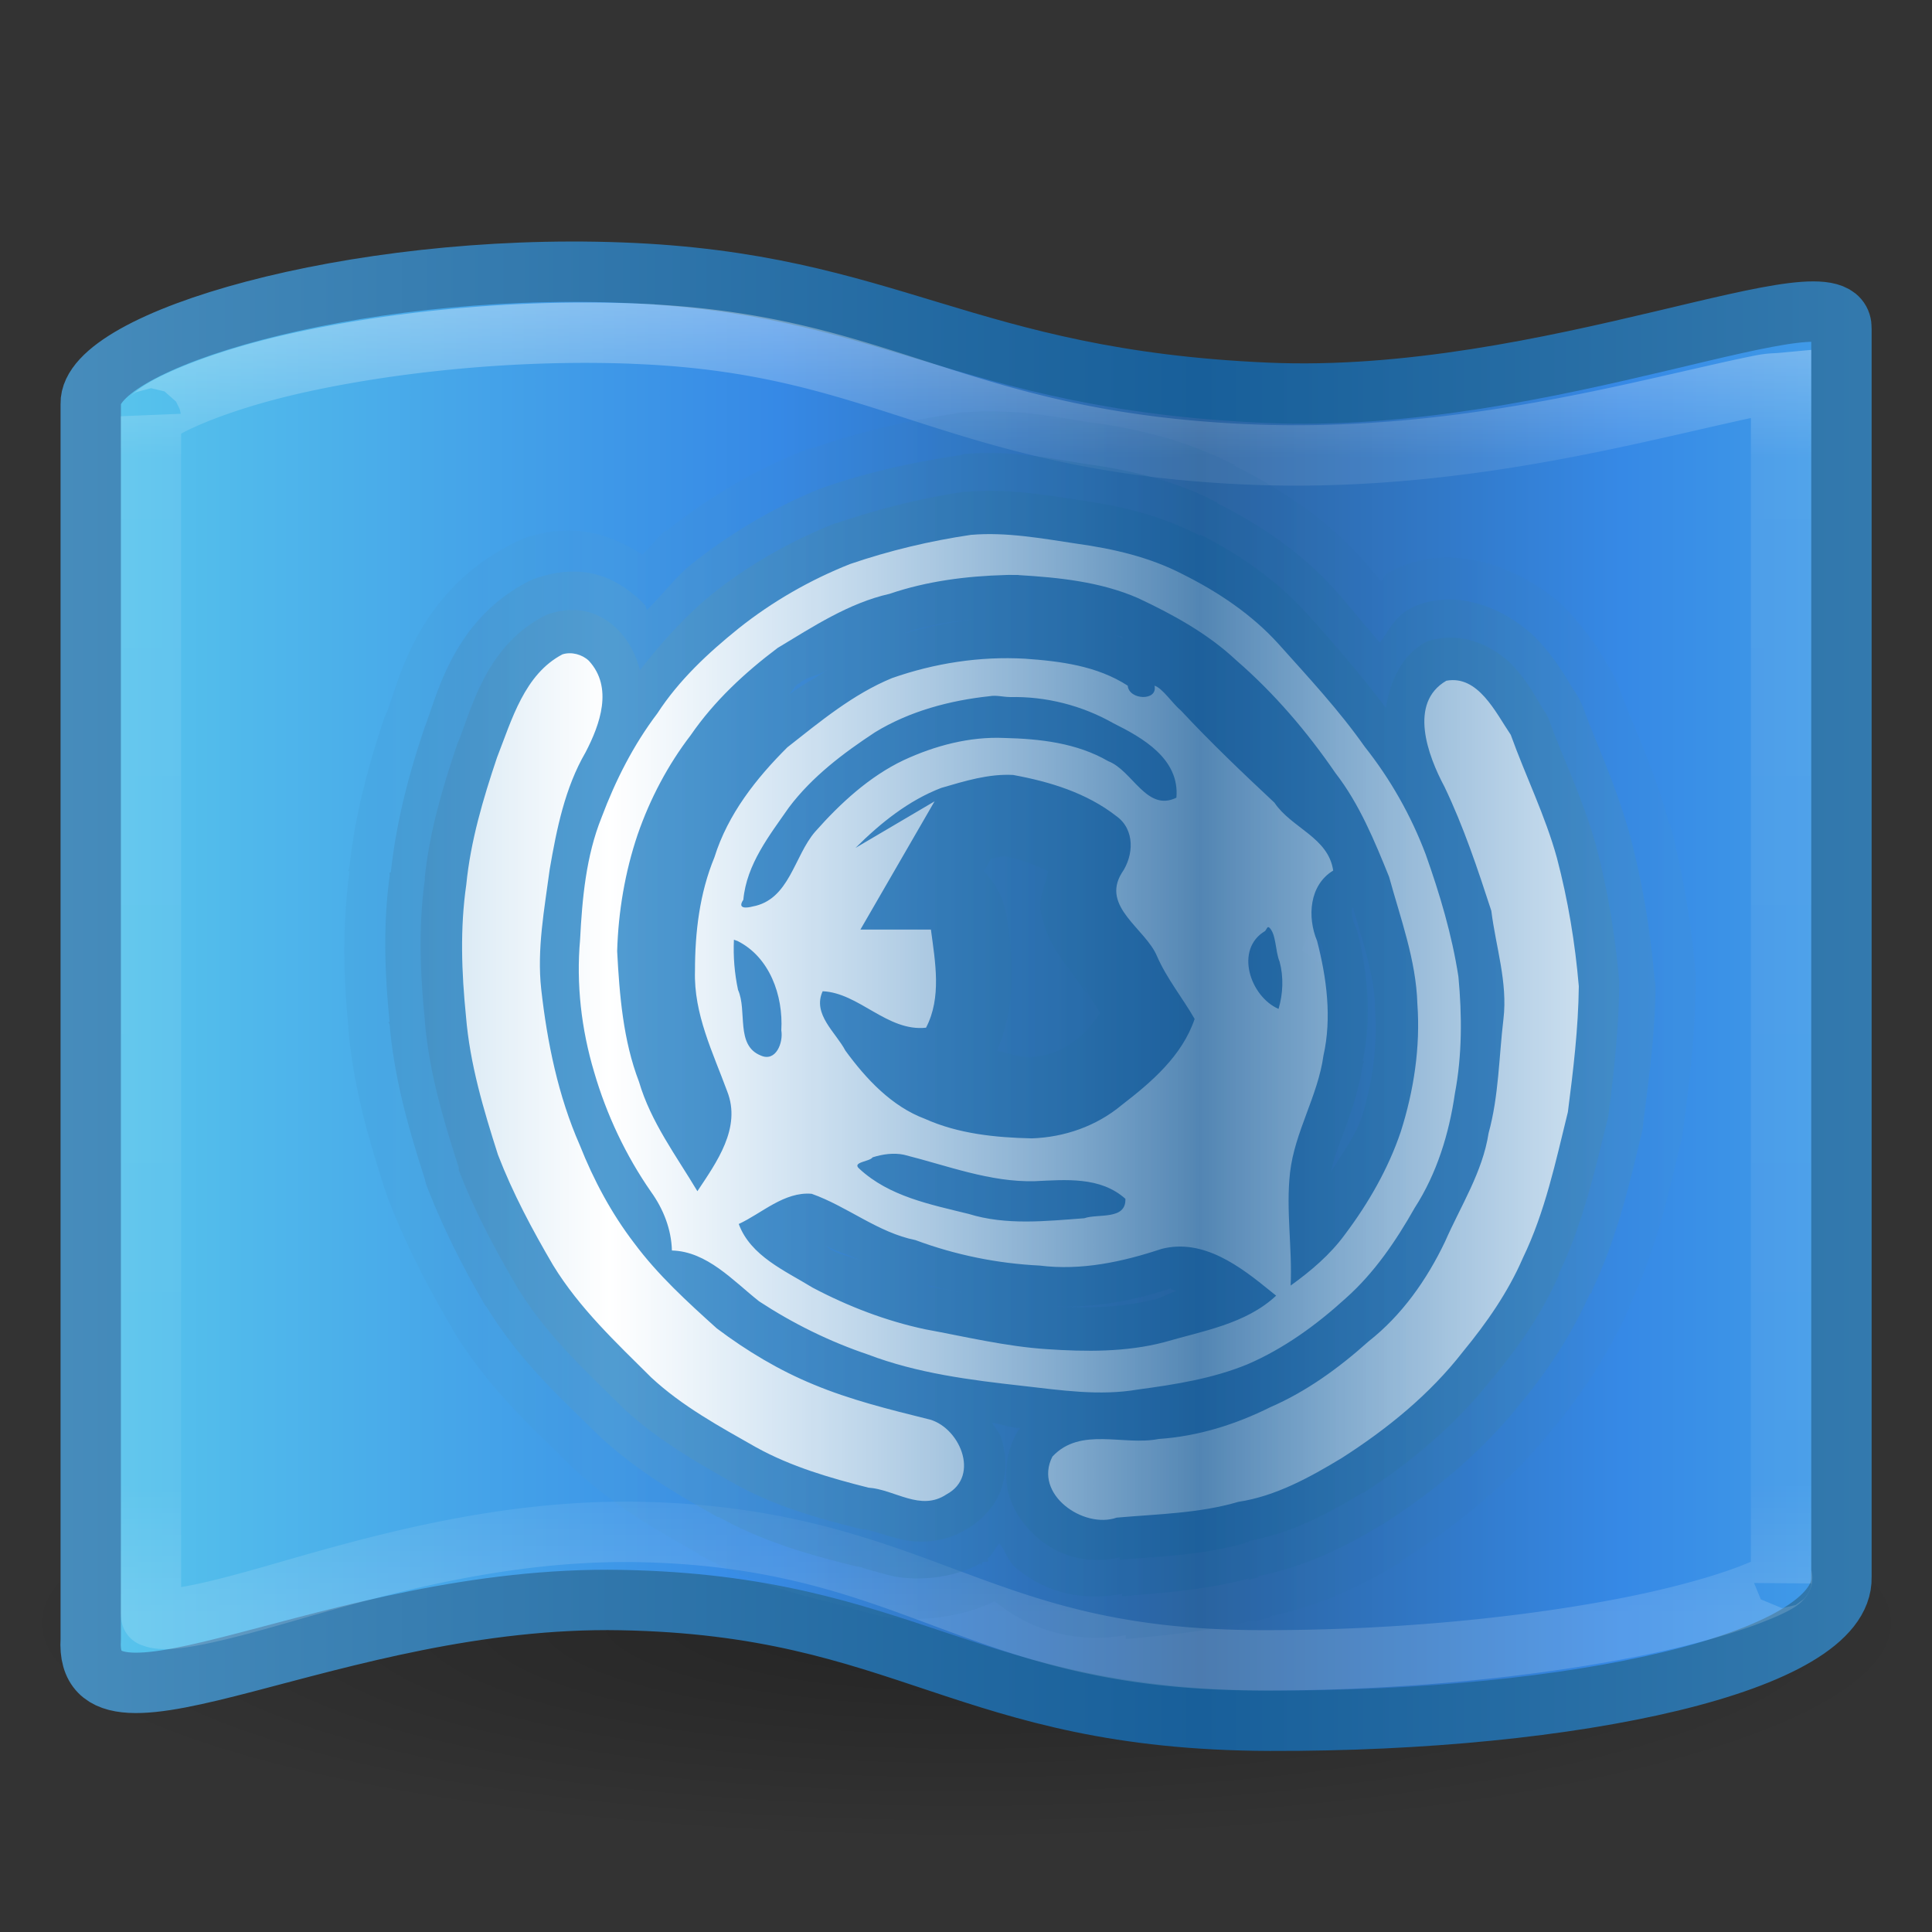 <?xml version="1.0" encoding="UTF-8" standalone="no"?>
<!-- Created with Inkscape (http://www.inkscape.org/) -->

<svg
   xmlns:dc="http://purl.org/dc/elements/1.1/"
   xmlns:cc="http://creativecommons.org/ns#"
   xmlns:rdf="http://www.w3.org/1999/02/22-rdf-syntax-ns#"
   xmlns:svg="http://www.w3.org/2000/svg"
   xmlns="http://www.w3.org/2000/svg"
   xmlns:xlink="http://www.w3.org/1999/xlink"
   xmlns:sodipodi="http://sodipodi.sourceforge.net/DTD/sodipodi-0.dtd"
   xmlns:inkscape="http://www.inkscape.org/namespaces/inkscape"
   width="32px"
   height="32px"
   id="svg3086"
   version="1.1"
   inkscape:version="0.48.3.1 r9886"
   sodipodi:docname="locale.svg">
  <rect width="100%" height="100%" fill="#333333" stroke="none"/>
  <defs
     id="defs3088">
    <linearGradient
       inkscape:collect="always"
       xlink:href="#linearGradient4120"
       id="linearGradient3862"
       gradientUnits="userSpaceOnUse"
       spreadMethod="reflect"
       x1="14.851"
       y1="25.002"
       x2="30.055"
       y2="25.002"
       gradientTransform="matrix(0.644,0,0,0.666,0.536,0.174)" />
    <linearGradient
       id="linearGradient4120">
      <stop
         id="stop4122"
         style="stop-color:#ffffff;stop-opacity:1"
         offset="0" />
      <stop
         id="stop4124"
         style="stop-color:#ffffff;stop-opacity:0.235"
         offset="1" />
    </linearGradient>
    <linearGradient
       inkscape:collect="always"
       xlink:href="#linearGradient3707-319-631-407-324-3-8"
       id="linearGradient3927"
       gradientUnits="userSpaceOnUse"
       gradientTransform="translate(0,-4.8555953e-4)"
       spreadMethod="reflect"
       x1="29.967"
       y1="21.024"
       x2="14.851"
       y2="21.024" />
    <linearGradient
       id="linearGradient3707-319-631-407-324-3-8">
      <stop
         offset="0"
         style="stop-color:#185f9a;stop-opacity:1;"
         id="stop3760-7-3" />
      <stop
         offset="1"
         style="stop-color:#599ec9;stop-opacity:1;"
         id="stop3762-8-4" />
    </linearGradient>
    <linearGradient
       y2="21.024"
       x2="14.851"
       y1="21.024"
       x1="29.967"
       spreadMethod="reflect"
       gradientTransform="translate(0,-4.8555953e-4)"
       gradientUnits="userSpaceOnUse"
       id="linearGradient3946"
       xlink:href="#linearGradient3707-319-631-407-324-3-8-3"
       inkscape:collect="always" />
    <linearGradient
       id="linearGradient3707-319-631-407-324-3-8-3">
      <stop
         offset="0"
         style="stop-color:#185f9a;stop-opacity:1;"
         id="stop3760-7-3-6" />
      <stop
         offset="1"
         style="stop-color:#599ec9;stop-opacity:1;"
         id="stop3762-8-4-4" />
    </linearGradient>
    <linearGradient
       y2="21.024"
       x2="14.851"
       y1="21.024"
       x1="29.967"
       spreadMethod="reflect"
       gradientTransform="translate(0,-4.8555953e-4)"
       gradientUnits="userSpaceOnUse"
       id="linearGradient3980"
       xlink:href="#linearGradient3707-319-631-407-324-3-8-3-8"
       inkscape:collect="always" />
    <linearGradient
       id="linearGradient3707-319-631-407-324-3-8-3-8">
      <stop
         offset="0"
         style="stop-color:#185f9a;stop-opacity:1;"
         id="stop3760-7-3-6-1" />
      <stop
         offset="1"
         style="stop-color:#599ec9;stop-opacity:1;"
         id="stop3762-8-4-4-0" />
    </linearGradient>
    <linearGradient
       inkscape:collect="always"
       xlink:href="#linearGradient3875"
       id="linearGradient3026"
       gradientUnits="userSpaceOnUse"
       gradientTransform="matrix(0.644,0,0,0.666,0.536,16.174)"
       x1="23.571"
       y1="6.791"
       x2="23.571"
       y2="39.87" />
    <linearGradient
       id="linearGradient3875">
      <stop
         offset="0"
         style="stop-color:#ffffff;stop-opacity:1;"
         id="stop3877" />
      <stop
         id="stop3879"
         style="stop-color:#ffffff;stop-opacity:0.235;"
         offset="0.131" />
      <stop
         offset="0.902"
         style="stop-color:#ffffff;stop-opacity:0.157;"
         id="stop3881" />
      <stop
         offset="1"
         style="stop-color:#ffffff;stop-opacity:0.392;"
         id="stop3883" />
    </linearGradient>
    <linearGradient
       inkscape:collect="always"
       xlink:href="#linearGradient2867-449-88-871-390-598-476-591-434-148-57-177-3-8"
       id="linearGradient3868"
       gradientUnits="userSpaceOnUse"
       gradientTransform="matrix(0.855,0,0,0.89,-4.114,-1.274)"
       spreadMethod="reflect"
       x1="0.365"
       y1="19.599"
       x2="28.06"
       y2="19.599" />
    <linearGradient
       id="linearGradient2867-449-88-871-390-598-476-591-434-148-57-177-3-8">
      <stop
         offset="0"
         style="stop-color:#90dbec;stop-opacity:1;"
         id="stop3750-8-9" />
      <stop
         offset="0.262"
         style="stop-color:#55c1ec;stop-opacity:1;"
         id="stop3752-3-2" />
      <stop
         offset="0.705"
         style="stop-color:#3689e6;stop-opacity:1;"
         id="stop3754-7-2" />
      <stop
         offset="1"
         style="stop-color:#2b63a0;stop-opacity:1;"
         id="stop3756-9-3" />
    </linearGradient>
    <linearGradient
       inkscape:collect="always"
       xlink:href="#linearGradient3707-319-631-407-324-3-8"
       id="linearGradient3870"
       gradientUnits="userSpaceOnUse"
       spreadMethod="reflect"
       x1="30"
       y1="30"
       x2="-11"
       y2="30"
       gradientTransform="matrix(0.644,0,0,0.666,0.536,0.174)" />
    <linearGradient
       id="linearGradient8838">
      <stop
         id="stop8840"
         style="stop-color:#000000;stop-opacity:1"
         offset="0" />
      <stop
         id="stop8842"
         style="stop-color:#000000;stop-opacity:0"
         offset="1" />
    </linearGradient>
    <radialGradient
       r="10.625"
       fy="4.625"
       fx="62.625"
       cy="4.625"
       cx="62.625"
       gradientTransform="matrix(1.49,0,0,0.341,-77.303,25.304)"
       gradientUnits="userSpaceOnUse"
       id="radialGradient3084"
       xlink:href="#linearGradient8838"
       inkscape:collect="always" />
  </defs>
  <sodipodi:namedview
     id="base"
     pagecolor="#ffffff"
     bordercolor="#666666"
     borderopacity="1.0"
     inkscape:pageopacity="0.0"
     inkscape:pageshadow="2"
     inkscape:zoom="11.197802"
     inkscape:cx="16"
     inkscape:cy="16"
     inkscape:current-layer="layer1"
     showgrid="true"
     inkscape:grid-bbox="true"
     inkscape:document-units="px"
     inkscape:window-width="447"
     inkscape:window-height="446"
     inkscape:window-x="415"
     inkscape:window-y="167"
     inkscape:window-maximized="0" />
  <g
     id="layer1"
     inkscape:label="Layer 1"
     inkscape:groupmode="layer">
    <path
       inkscape:connector-curvature="0"
       style="opacity:0.3;fill:url(#radialGradient3084);fill-opacity:1;fill-rule:evenodd;stroke:none;stroke-width:1;marker:none;visibility:visible;display:inline;overflow:visible"
       id="path8836"
       d="m 31.83,26.883 c 0,2.004 -7.087,3.628 -15.83,3.628 -8.743,0 -15.83,-1.624 -15.83,-3.628 0,-2.003 7.087,-3.628 15.83,-3.628 8.743,0 15.83,1.624 15.83,3.628 l 0,0 z" />
    <path
       inkscape:connector-curvature="0"
       style="fill:url(#linearGradient3868);fill-opacity:1;fill-rule:evenodd;stroke:url(#linearGradient3870);stroke-width:1;stroke-linecap:butt;stroke-linejoin:round;stroke-miterlimit:4;stroke-opacity:1;stroke-dasharray:none"
       id="path4319"
       d="M 1.503,6.688 C 1.474,5.639 5.826,4.348 10.285,4.515 c 4.459,0.166 5.649,1.771 10.702,1.991 4.68,0.204 9.541,-2.133 9.513,-1.064 l 0,20.68 c 0.04,1.412 -4.41,2.394 -9.463,2.379 -5.054,-0.015 -5.992,-1.91 -10.751,-1.999 -4.756,-0.09 -8.904,2.624 -8.783,0.651 l 0,-20.464 z" />
    <path
       transform="translate(0,-16)"
       sodipodi:type="inkscape:offset"
       inkscape:radius="-0.34222257"
       inkscape:original="M 10.625 21.1875 C 6.3648583 20.995231 2.121092 22.178005 2.15625 22.90625 L 2.15625 42.6875 C 2.15625 44.22158 6.0972209 41.61892 10.625 41.71875 C 15.155018 41.818624 16.033016 43.82565 20.84375 43.84375 C 25.658893 43.861867 29.83286 42.830453 29.84375 42.21875 L 29.84375 22.09375 C 29.864581 21.51986 25.676653 23.363526 20.8125 23.1875 C 16.001599 23.0134 14.868317 21.379009 10.625 21.1875 z "
       style="opacity:0.4;fill:none;stroke:url(#linearGradient3026);stroke-width:1px;stroke-linecap:butt;stroke-linejoin:miter;stroke-opacity:1"
       id="path3024"
       d="m 10.625,21.531 c -2.093,-0.094 -4.224,0.145 -5.781,0.5 C 4.065,22.209 3.425,22.43 3,22.625 c -0.213,0.097 -0.355,0.181 -0.438,0.25 -0.082,0.069 -0.059,0.077 -0.062,0 a 0.342,0.342 0 0 1 0,0.031 l 0,19.781 c 0,0.118 0.015,0.083 0.031,0.094 0.016,0.011 0.097,0.042 0.281,0.031 0.368,-0.022 1.007,-0.183 1.781,-0.406 1.549,-0.446 3.7,-1.083 6.031,-1.031 2.315,0.051 3.741,0.61 5.125,1.125 1.384,0.515 2.736,0.991 5.094,1 2.383,0.009 4.598,-0.236 6.219,-0.562 0.81,-0.163 1.5,-0.361 1.938,-0.531 0.219,-0.085 0.381,-0.158 0.469,-0.219 0.087,-0.061 0.033,-0.086 0.031,0.031 l 0,-19.875 c -0.086,0.008 -0.164,0.003 -0.312,0.031 -0.446,0.086 -1.137,0.253 -1.969,0.438 -1.663,0.37 -3.927,0.808 -6.406,0.719 -2.443,-0.088 -3.988,-0.545 -5.406,-1 -1.419,-0.455 -2.702,-0.906 -4.781,-1 z" />
    <path
       sodipodi:type="inkscape:offset"
       inkscape:radius="3.0319808"
       inkscape:original="M 24.125 13.03125 C 23.073015 13.180997 22.040556 13.417538 21.03125 13.75 C 20.006281 14.141726 19.024969 14.674128 18.15625 15.34375 C 17.372414 15.954698 16.620402 16.638877 16.0625 17.46875 C 15.452657 18.246517 14.982588 19.143219 14.625 20.0625 C 14.225631 21.020453 14.116769 22.066991 14.0625 23.09375 C 13.96066 24.195833 14.109619 25.318443 14.4375 26.375 C 14.757467 27.439355 15.257176 28.441237 15.90625 29.34375 C 16.218169 29.764308 16.424077 30.284983 16.4375 30.8125 C 17.339994 30.83616 18.014716 31.548 18.6875 32.0625 C 19.556669 32.612833 20.489056 33.08653 21.46875 33.40625 C 22.74365 33.875521 24.094763 34.04115 25.4375 34.1875 C 26.425343 34.295011 27.447184 34.448421 28.4375 34.28125 C 29.38658 34.158854 30.325593 34.009849 31.21875 33.65625 C 32.152447 33.266988 32.994233 32.666229 33.75 32 C 34.481881 31.371911 35.047895 30.57775 35.53125 29.75 C 36.098884 28.898141 36.412592 27.912684 36.5625 26.90625 C 36.749167 25.962384 36.749288 24.956956 36.65625 24 C 36.489441 22.958043 36.174896 21.957595 35.8125 20.96875 C 35.43429 19.999745 34.910261 19.084949 34.25 18.28125 C 33.587733 17.371243 32.793983 16.573954 32.03125 15.75 C 31.342976 15.011171 30.467398 14.436305 29.5625 14 C 28.71039 13.572024 27.782881 13.376804 26.84375 13.25 C 25.94613 13.119668 25.034014 12.956218 24.125 13.03125 z M 25 14.03125 C 25.11053 14.02595 25.233167 14.034059 25.34375 14.03125 C 26.38256 14.09064 27.438622 14.185815 28.40625 14.59375 C 29.30684 15.001579 30.200331 15.487338 30.9375 16.15625 C 31.908262 16.970451 32.766344 17.906438 33.5 18.9375 C 34.113334 19.700935 34.498195 20.634147 34.875 21.53125 C 35.167608 22.568082 35.558847 23.598679 35.59375 24.6875 C 35.6745 25.764722 35.525338 26.853207 35.1875 27.875 C 34.866624 28.794153 34.348144 29.637489 33.75 30.40625 C 33.367174 30.914491 32.862552 31.325545 32.34375 31.6875 C 32.38897 30.750999 32.204406 29.80827 32.3125 28.875 C 32.431366 27.861051 33.042598 26.980024 33.1875 25.96875 C 33.4054 25.035184 33.277312 24.04364 33.03125 23.125 C 32.774059 22.524163 32.822805 21.735501 33.4375 21.375 C 33.311243 20.547737 32.374675 20.319287 31.9375 19.6875 C 31.117929 18.946302 30.29861 18.201978 29.53125 17.40625 C 29.311547 17.231016 29.048864 16.839983 28.84375 16.78125 C 28.93693 17.171254 28.185554 17.141175 28.15625 16.78125 C 27.366905 16.285633 26.409287 16.186553 25.5 16.125 C 24.344115 16.062 23.188856 16.221616 22.09375 16.59375 C 21.092201 16.99224 20.253791 17.669611 19.40625 18.3125 C 18.60555 19.084171 17.877302 19.958562 17.53125 21.03125 C 17.149173 21.92571 17.031188 22.913555 17.03125 23.875 C 16.9969 24.944409 17.507309 25.906382 17.875 26.875 C 18.243675 27.782746 17.5842 28.629987 17.09375 29.34375 C 16.550976 28.465026 15.897108 27.625978 15.59375 26.625 C 15.184868 25.596677 15.092599 24.470062 15.03125 23.375 C 15.06121 22.392655 15.238094 21.397436 15.5625 20.46875 C 15.881064 19.579289 16.348882 18.740008 16.9375 18 C 17.542667 17.149114 18.315838 16.456068 19.15625 15.84375 C 20.069162 15.312439 20.985948 14.727254 22.03125 14.5 C 22.990665 14.183034 23.992977 14.05849 25 14.03125 z M 13.625 16 C 12.647263 16.497044 12.31874 17.618587 11.9375 18.5625 C 11.58127 19.588913 11.266592 20.633726 11.15625 21.71875 C 10.993969 22.80362 11.04331 23.912915 11.15625 25 C 11.25524 26.18254 11.597216 27.316626 11.96875 28.4375 C 12.350175 29.395699 12.841859 30.307537 13.375 31.1875 C 14.049352 32.254386 15.003045 33.10076 15.90625 33.96875 C 16.705915 34.687628 17.657362 35.204716 18.59375 35.71875 C 19.497421 36.202494 20.508708 36.47742 21.5 36.71875 C 22.188311 36.76665 22.828484 37.308227 23.5 36.875 C 24.389831 36.413397 23.817894 35.160585 23 35 C 22.016261 34.762708 21.03579 34.536122 20.09375 34.15625 C 19.206444 33.80407 18.364363 33.311473 17.59375 32.75 C 16.83605 32.092756 16.083132 31.423455 15.46875 30.625 C 14.885043 29.886704 14.418353 29.057743 14.0625 28.1875 C 13.506885 26.965991 13.247212 25.640111 13.09375 24.3125 C 12.980635 23.316701 13.176111 22.328276 13.3125 21.34375 C 13.490138 20.343826 13.689679 19.318445 14.21875 18.4375 C 14.59339 17.741318 14.942066 16.818367 14.3125 16.15625 C 14.139743 15.996425 13.855004 15.930116 13.625 16 z M 36.34375 16.65625 C 35.362774 17.207506 35.852835 18.50753 36.28125 19.28125 C 36.773642 20.27246 37.148002 21.328 37.5 22.375 C 37.614647 23.268823 37.924059 24.152769 37.8125 25.0625 C 37.694764 26.007852 37.700761 26.980089 37.4375 27.90625 C 37.282342 28.878226 36.713442 29.70992 36.3125 30.59375 C 35.841055 31.549564 35.198784 32.415515 34.34375 33.0625 C 33.584195 33.719892 32.742889 34.329655 31.8125 34.71875 C 30.911591 35.153591 29.938887 35.43593 28.9375 35.5 C 28.035478 35.675857 26.939408 35.187415 26.21875 35.9375 C 25.723432 36.87598 27.0258 37.754498 27.875 37.46875 C 28.922667 37.37826 29.981643 37.35176 31 37.0625 C 31.95616 36.922264 32.831555 36.453276 33.65625 35.96875 C 34.816746 35.250123 35.921974 34.381135 36.78125 33.3125 C 37.385286 32.60258 37.930415 31.854063 38.3125 31 C 38.883451 29.858839 39.154647 28.603321 39.46875 27.375 C 39.606138 26.337651 39.736975 25.297906 39.75 24.25 C 39.6547 23.171086 39.472431 22.107974 39.1875 21.0625 C 38.88617 20.006955 38.382538 19.026369 38 18 C 37.607945 17.438231 37.160648 16.509801 36.34375 16.65625 z M 24.59375 17.03125 C 24.765464 17.0012 24.95281 17.06118 25.125 17.0625 C 26.045417 17.03987 26.975679 17.275123 27.78125 17.71875 C 28.5272 18.077743 29.492487 18.594422 29.40625 19.5625 C 28.641448 19.927417 28.280177 18.887296 27.65625 18.65625 C 26.843176 18.199761 25.884983 18.114168 24.96875 18.09375 C 24.082047 18.05609 23.212585 18.261786 22.40625 18.625 C 21.529095 19.028071 20.772455 19.699639 20.125 20.40625 C 19.57654 21.014712 19.453619 22.112373 18.5 22.28125 C 18.378135 22.31287 18.110476 22.337802 18.28125 22.09375 C 18.36537 21.209434 18.938414 20.506442 19.4375 19.8125 C 20.033508 19.045417 20.843059 18.455381 21.65625 17.9375 C 22.544693 17.411569 23.572358 17.1358 24.59375 17.03125 z M 25.21875 19 C 26.155407 19.166455 27.107906 19.453101 27.875 20.03125 C 28.359535 20.366084 28.313491 21.00091 28 21.4375 C 27.464843 22.276513 28.614874 22.822995 28.90625 23.5 C 29.158103 24.058833 29.563087 24.535783 29.875 25.0625 C 29.550415 25.987358 28.760667 26.651408 28 27.21875 C 27.346995 27.745883 26.521536 28.003109 25.6875 28.03125 C 24.760629 28.01166 23.795413 27.902601 22.9375 27.53125 C 22.08598 27.223694 21.440182 26.551804 20.90625 25.84375 C 20.660394 25.392684 20.040961 24.94288 20.3125 24.375 C 21.247985 24.41541 21.975015 25.384391 22.96875 25.28125 C 23.373562 24.530623 23.204892 23.646684 23.09375 22.84375 L 21.28125 22.84375 L 23.1875 19.65625 L 21.15625 20.8125 C 21.797615 20.194388 22.534079 19.623088 23.375 19.3125 C 23.981644 19.141893 24.580755 18.965458 25.21875 19 z M 31.75 22.78125 L 31.78125 22.78125 C 31.974951 22.935968 31.948317 23.368437 32.0625 23.625 C 32.169323 24.008693 32.14565 24.432782 32.03125 24.8125 C 31.301226 24.505862 30.891388 23.330177 31.6875 22.875 L 31.75 22.78125 z M 18.03125 23.09375 L 18.125 23.125 C 18.946006 23.521344 19.303555 24.475605 19.25 25.34375 C 19.3038 25.650298 19.110998 26.142498 18.71875 25.96875 C 18.067492 25.714936 18.366915 24.866635 18.125 24.34375 C 18.03445 23.933845 18.011297 23.512834 18.03125 23.09375 z M 22.40625 28.4375 C 23.513487 28.703964 24.628886 29.122847 25.78125 29.09375 C 26.569211 29.05943 27.449656 28.973407 28.09375 29.53125 C 28.11642 30.06894 27.377238 29.880386 27.03125 30 C 26.04257 30.07071 25.028463 30.195428 24.0625 29.90625 C 23.084606 29.671979 22.021354 29.475847 21.25 28.78125 C 21.052323 28.614214 21.522924 28.610214 21.59375 28.5 C 21.857223 28.42003 22.134007 28.38167 22.40625 28.4375 z M 20.03125 29.40625 C 20.948951 29.719643 21.721828 30.375316 22.6875 30.5625 C 23.716485 30.93365 24.814173 31.134652 25.90625 31.1875 C 26.97049 31.317233 28.025911 31.103925 29.03125 30.78125 C 30.10402 30.514903 31.050457 31.215606 31.84375 31.84375 L 31.96875 31.9375 C 31.185003 32.645336 30.079808 32.813719 29.09375 33.09375 C 28.108638 33.342705 27.070474 33.346788 26.0625 33.28125 C 25.009714 33.21305 23.97398 32.965294 22.9375 32.78125 C 21.931864 32.573295 20.975908 32.216713 20.0625 31.75 C 19.366603 31.335408 18.461525 30.956825 18.15625 30.15625 C 18.739588 29.897778 19.326397 29.345821 20.03125 29.40625 z "
       style="font-size:medium;font-style:normal;font-variant:normal;font-weight:normal;font-stretch:normal;text-indent:0;text-align:start;text-decoration:none;line-height:normal;letter-spacing:normal;word-spacing:normal;text-transform:none;direction:ltr;block-progression:tb;writing-mode:lr-tb;text-anchor:start;opacity:0.1;color:#000000;fill:url(#linearGradient3980);fill-opacity:1;stroke:none;stroke-width:1;marker:none;visibility:visible;display:inline;overflow:visible;enable-background:accumulate;font-family:Andale Mono;-inkscape-font-specification:Andale Mono"
       id="path3925-3-9"
       d="m 23.875,10 a 3.032,3.032 0 0 0 -0.188,0.031 c -1.219,0.174 -2.407,0.453 -3.594,0.844 a 3.032,3.032 0 0 0 -0.156,0.031 c -1.278,0.488 -2.497,1.162 -3.625,2.031 a 3.032,3.032 0 0 0 -0.031,0 c -0.193,0.15 -0.395,0.426 -0.594,0.594 -0.886,-0.556 -1.82,-0.777 -2.938,-0.438 a 3.032,3.032 0 0 0 -0.5,0.219 c -2.376,1.208 -2.83,3.394 -3.125,4.125 a 3.032,3.032 0 0 0 -0.062,0.125 c -0.371,1.07 -0.746,2.312 -0.906,3.719 -0.005,0.047 -0.026,0.077 -0.031,0.125 l 0.031,0 C 7.964,22.804 8.007,24.094 8.125,25.25 c 0.002,0.023 -0.002,0.04 0,0.062 0.14,1.571 0.585,2.937 0.969,4.094 a 3.032,3.032 0 0 0 0.062,0.156 c 0.468,1.176 1.039,2.22 1.625,3.188 a 3.032,3.032 0 0 0 0.031,0.062 c 0.977,1.546 2.156,2.532 3,3.344 a 3.032,3.032 0 0 0 0.062,0.062 c 1.151,1.035 2.321,1.646 3.25,2.156 a 3.032,3.032 0 0 0 0.031,0.031 c 1.312,0.702 2.58,0.996 3.625,1.25 a 3.032,3.032 0 0 0 0.5,0.094 c -0.38,-0.026 -0.222,-0.018 0.438,0.156 0.59,0.156 1.911,0.183 3.031,-0.344 0.915,0.713 2.044,1.062 3.375,0.844 l 0,0.094 c 0.823,-0.071 2.021,-0.166 3.312,-0.469 l 0,0.031 c 0.095,-0.014 0.158,-0.046 0.25,-0.062 0.063,-0.017 0.093,-0.013 0.156,-0.031 l 0,-0.031 c 1.421,-0.294 2.533,-0.867 3.344,-1.344 a 3.032,3.032 0 0 0 0.062,-0.062 c 1.335,-0.827 2.704,-1.853 3.844,-3.25 0.017,-0.02 0.046,-0.043 0.062,-0.062 0.665,-0.787 1.343,-1.725 1.875,-2.875 0.017,-0.038 0.045,-0.056 0.062,-0.094 l -0.031,0 c 0.758,-1.553 1.055,-2.997 1.344,-4.125 a 3.032,3.032 0 0 0 0.062,-0.344 c 0.139,-1.05 0.297,-2.225 0.312,-3.5 a 3.032,3.032 0 0 0 0,-0.312 C 42.671,22.726 42.461,21.482 42.125,20.25 a 3.032,3.032 0 0 0 -0.031,-0.031 c -0.41,-1.436 -0.951,-2.479 -1.25,-3.281 A 3.032,3.032 0 0 0 40.5,16.25 c -0.057,-0.082 -0.323,-0.586 -0.938,-1.25 -0.615,-0.664 -2.152,-1.63 -3.75,-1.344 A 3.032,3.032 0 0 0 34.844,14 c -0.074,0.041 -0.087,0.141 -0.156,0.188 -0.137,-0.145 -0.31,-0.363 -0.438,-0.5 -1.017,-1.092 -2.201,-1.82 -3.344,-2.375 l 0.031,-0.031 c -0.021,-0.01 -0.042,0.01 -0.062,0 -1.278,-0.63 -2.531,-0.887 -3.594,-1.031 -0.008,-0.001 -0.024,0.001 -0.031,0 C 26.422,10.129 25.296,9.883 23.875,10 z m -2.812,13.25 a 3.032,3.032 0 0 0 0.031,0 c -0.007,0.018 -0.024,0.014 -0.031,0.031 a 3.032,3.032 0 0 0 0,-0.031 z m 7.906,0.5 c 9.55e-4,0.005 0.13,0.353 0.156,0.5 -0.139,-0.294 -0.157,-0.506 -0.156,-0.5 z m 0.156,0.188 0.875,0.25 -0.75,0.219 c -0.021,-0.035 -0.077,-0.092 -0.094,-0.125 -0.014,-0.132 -0.053,-0.27 -0.031,-0.344 z m 1.312,0.406 0.094,0 -0.656,0.812 c -0.035,-0.028 -0.03,-0.035 -0.062,-0.062 L 29.875,25.062 29.75,25.031 C 29.63,24.924 29.615,24.847 29.531,24.75 L 30.438,24.344 z M 26.156,24.75 c 0.01,0.021 0.022,0.01 0.031,0.031 a 3.032,3.032 0 0 0 -0.031,0.031 c -0.012,-0.029 0.017,-0.024 0,-0.062 z"
       transform="matrix(0.644,0,0,0.666,0.536,0.174)" />
    <path
       sodipodi:type="inkscape:offset"
       inkscape:radius="1.99158"
       inkscape:original="M 24.125 13.03125 C 23.073015 13.180997 22.040556 13.417538 21.03125 13.75 C 20.006281 14.141726 19.024969 14.674128 18.15625 15.34375 C 17.372414 15.954698 16.620402 16.638877 16.0625 17.46875 C 15.452657 18.246517 14.982588 19.143219 14.625 20.0625 C 14.225631 21.020453 14.116769 22.066991 14.0625 23.09375 C 13.96066 24.195833 14.109619 25.318443 14.4375 26.375 C 14.757467 27.439355 15.257176 28.441237 15.90625 29.34375 C 16.218169 29.764308 16.424077 30.284983 16.4375 30.8125 C 17.339994 30.83616 18.014716 31.548 18.6875 32.0625 C 19.556669 32.612833 20.489056 33.08653 21.46875 33.40625 C 22.74365 33.875521 24.094763 34.04115 25.4375 34.1875 C 26.425343 34.295011 27.447184 34.448421 28.4375 34.28125 C 29.38658 34.158854 30.325593 34.009849 31.21875 33.65625 C 32.152447 33.266988 32.994233 32.666229 33.75 32 C 34.481881 31.371911 35.047895 30.57775 35.53125 29.75 C 36.098884 28.898141 36.412592 27.912684 36.5625 26.90625 C 36.749167 25.962384 36.749288 24.956956 36.65625 24 C 36.489441 22.958043 36.174896 21.957595 35.8125 20.96875 C 35.43429 19.999745 34.910261 19.084949 34.25 18.28125 C 33.587733 17.371243 32.793983 16.573954 32.03125 15.75 C 31.342976 15.011171 30.467398 14.436305 29.5625 14 C 28.71039 13.572024 27.782881 13.376804 26.84375 13.25 C 25.94613 13.119668 25.034014 12.956218 24.125 13.03125 z M 25 14.03125 C 25.11053 14.02595 25.233167 14.034059 25.34375 14.03125 C 26.38256 14.09064 27.438622 14.185815 28.40625 14.59375 C 29.30684 15.001579 30.200331 15.487338 30.9375 16.15625 C 31.908262 16.970451 32.766344 17.906438 33.5 18.9375 C 34.113334 19.700935 34.498195 20.634147 34.875 21.53125 C 35.167608 22.568082 35.558847 23.598679 35.59375 24.6875 C 35.6745 25.764722 35.525338 26.853207 35.1875 27.875 C 34.866624 28.794153 34.348144 29.637489 33.75 30.40625 C 33.367174 30.914491 32.862552 31.325545 32.34375 31.6875 C 32.38897 30.750999 32.204406 29.80827 32.3125 28.875 C 32.431366 27.861051 33.042598 26.980024 33.1875 25.96875 C 33.4054 25.035184 33.277312 24.04364 33.03125 23.125 C 32.774059 22.524163 32.822805 21.735501 33.4375 21.375 C 33.311243 20.547737 32.374675 20.319287 31.9375 19.6875 C 31.117929 18.946302 30.29861 18.201978 29.53125 17.40625 C 29.311547 17.231016 29.048864 16.839983 28.84375 16.78125 C 28.93693 17.171254 28.185554 17.141175 28.15625 16.78125 C 27.366905 16.285633 26.409287 16.186553 25.5 16.125 C 24.344115 16.062 23.188856 16.221616 22.09375 16.59375 C 21.092201 16.99224 20.253791 17.669611 19.40625 18.3125 C 18.60555 19.084171 17.877302 19.958562 17.53125 21.03125 C 17.149173 21.92571 17.031188 22.913555 17.03125 23.875 C 16.9969 24.944409 17.507309 25.906382 17.875 26.875 C 18.243675 27.782746 17.5842 28.629987 17.09375 29.34375 C 16.550976 28.465026 15.897108 27.625978 15.59375 26.625 C 15.184868 25.596677 15.092599 24.470062 15.03125 23.375 C 15.06121 22.392655 15.238094 21.397436 15.5625 20.46875 C 15.881064 19.579289 16.348882 18.740008 16.9375 18 C 17.542667 17.149114 18.315838 16.456068 19.15625 15.84375 C 20.069162 15.312439 20.985948 14.727254 22.03125 14.5 C 22.990665 14.183034 23.992977 14.05849 25 14.03125 z M 13.625 16 C 12.647263 16.497044 12.31874 17.618587 11.9375 18.5625 C 11.58127 19.588913 11.266592 20.633726 11.15625 21.71875 C 10.993969 22.80362 11.04331 23.912915 11.15625 25 C 11.25524 26.18254 11.597216 27.316626 11.96875 28.4375 C 12.350175 29.395699 12.841859 30.307537 13.375 31.1875 C 14.049352 32.254386 15.003045 33.10076 15.90625 33.96875 C 16.705915 34.687628 17.657362 35.204716 18.59375 35.71875 C 19.497421 36.202494 20.508708 36.47742 21.5 36.71875 C 22.188311 36.76665 22.828484 37.308227 23.5 36.875 C 24.389831 36.413397 23.817894 35.160585 23 35 C 22.016261 34.762708 21.03579 34.536122 20.09375 34.15625 C 19.206444 33.80407 18.364363 33.311473 17.59375 32.75 C 16.83605 32.092756 16.083132 31.423455 15.46875 30.625 C 14.885043 29.886704 14.418353 29.057743 14.0625 28.1875 C 13.506885 26.965991 13.247212 25.640111 13.09375 24.3125 C 12.980635 23.316701 13.176111 22.328276 13.3125 21.34375 C 13.490138 20.343826 13.689679 19.318445 14.21875 18.4375 C 14.59339 17.741318 14.942066 16.818367 14.3125 16.15625 C 14.139743 15.996425 13.855004 15.930116 13.625 16 z M 36.34375 16.65625 C 35.362774 17.207506 35.852835 18.50753 36.28125 19.28125 C 36.773642 20.27246 37.148002 21.328 37.5 22.375 C 37.614647 23.268823 37.924059 24.152769 37.8125 25.0625 C 37.694764 26.007852 37.700761 26.980089 37.4375 27.90625 C 37.282342 28.878226 36.713442 29.70992 36.3125 30.59375 C 35.841055 31.549564 35.198784 32.415515 34.34375 33.0625 C 33.584195 33.719892 32.742889 34.329655 31.8125 34.71875 C 30.911591 35.153591 29.938887 35.43593 28.9375 35.5 C 28.035478 35.675857 26.939408 35.187415 26.21875 35.9375 C 25.723432 36.87598 27.0258 37.754498 27.875 37.46875 C 28.922667 37.37826 29.981643 37.35176 31 37.0625 C 31.95616 36.922264 32.831555 36.453276 33.65625 35.96875 C 34.816746 35.250123 35.921974 34.381135 36.78125 33.3125 C 37.385286 32.60258 37.930415 31.854063 38.3125 31 C 38.883451 29.858839 39.154647 28.603321 39.46875 27.375 C 39.606138 26.337651 39.736975 25.297906 39.75 24.25 C 39.6547 23.171086 39.472431 22.107974 39.1875 21.0625 C 38.88617 20.006955 38.382538 19.026369 38 18 C 37.607945 17.438231 37.160648 16.509801 36.34375 16.65625 z M 24.59375 17.03125 C 24.765464 17.0012 24.95281 17.06118 25.125 17.0625 C 26.045417 17.03987 26.975679 17.275123 27.78125 17.71875 C 28.5272 18.077743 29.492487 18.594422 29.40625 19.5625 C 28.641448 19.927417 28.280177 18.887296 27.65625 18.65625 C 26.843176 18.199761 25.884983 18.114168 24.96875 18.09375 C 24.082047 18.05609 23.212585 18.261786 22.40625 18.625 C 21.529095 19.028071 20.772455 19.699639 20.125 20.40625 C 19.57654 21.014712 19.453619 22.112373 18.5 22.28125 C 18.378135 22.31287 18.110476 22.337802 18.28125 22.09375 C 18.36537 21.209434 18.938414 20.506442 19.4375 19.8125 C 20.033508 19.045417 20.843059 18.455381 21.65625 17.9375 C 22.544693 17.411569 23.572358 17.1358 24.59375 17.03125 z M 25.21875 19 C 26.155407 19.166455 27.107906 19.453101 27.875 20.03125 C 28.359535 20.366084 28.313491 21.00091 28 21.4375 C 27.464843 22.276513 28.614874 22.822995 28.90625 23.5 C 29.158103 24.058833 29.563087 24.535783 29.875 25.0625 C 29.550415 25.987358 28.760667 26.651408 28 27.21875 C 27.346995 27.745883 26.521536 28.003109 25.6875 28.03125 C 24.760629 28.01166 23.795413 27.902601 22.9375 27.53125 C 22.08598 27.223694 21.440182 26.551804 20.90625 25.84375 C 20.660394 25.392684 20.040961 24.94288 20.3125 24.375 C 21.247985 24.41541 21.975015 25.384391 22.96875 25.28125 C 23.373562 24.530623 23.204892 23.646684 23.09375 22.84375 L 21.28125 22.84375 L 23.1875 19.65625 L 21.15625 20.8125 C 21.797615 20.194388 22.534079 19.623088 23.375 19.3125 C 23.981644 19.141893 24.580755 18.965458 25.21875 19 z M 31.75 22.78125 L 31.78125 22.78125 C 31.974951 22.935968 31.948317 23.368437 32.0625 23.625 C 32.169323 24.008693 32.14565 24.432782 32.03125 24.8125 C 31.301226 24.505862 30.891388 23.330177 31.6875 22.875 L 31.75 22.78125 z M 18.03125 23.09375 L 18.125 23.125 C 18.946006 23.521344 19.303555 24.475605 19.25 25.34375 C 19.3038 25.650298 19.110998 26.142498 18.71875 25.96875 C 18.067492 25.714936 18.366915 24.866635 18.125 24.34375 C 18.03445 23.933845 18.011297 23.512834 18.03125 23.09375 z M 22.40625 28.4375 C 23.513487 28.703964 24.628886 29.122847 25.78125 29.09375 C 26.569211 29.05943 27.449656 28.973407 28.09375 29.53125 C 28.11642 30.06894 27.377238 29.880386 27.03125 30 C 26.04257 30.07071 25.028463 30.195428 24.0625 29.90625 C 23.084606 29.671979 22.021354 29.475847 21.25 28.78125 C 21.052323 28.614214 21.522924 28.610214 21.59375 28.5 C 21.857223 28.42003 22.134007 28.38167 22.40625 28.4375 z M 20.03125 29.40625 C 20.948951 29.719643 21.721828 30.375316 22.6875 30.5625 C 23.716485 30.93365 24.814173 31.134652 25.90625 31.1875 C 26.97049 31.317233 28.025911 31.103925 29.03125 30.78125 C 30.10402 30.514903 31.050457 31.215606 31.84375 31.84375 L 31.96875 31.9375 C 31.185003 32.645336 30.079808 32.813719 29.09375 33.09375 C 28.108638 33.342705 27.070474 33.346788 26.0625 33.28125 C 25.009714 33.21305 23.97398 32.965294 22.9375 32.78125 C 21.931864 32.573295 20.975908 32.216713 20.0625 31.75 C 19.366603 31.335408 18.461525 30.956825 18.15625 30.15625 C 18.739588 29.897778 19.326397 29.345821 20.03125 29.40625 z "
       style="font-size:medium;font-style:normal;font-variant:normal;font-weight:normal;font-stretch:normal;text-indent:0;text-align:start;text-decoration:none;line-height:normal;letter-spacing:normal;word-spacing:normal;text-transform:none;direction:ltr;block-progression:tb;writing-mode:lr-tb;text-anchor:start;opacity:0.35;color:#000000;fill:url(#linearGradient3946);fill-opacity:1;stroke:none;stroke-width:1;marker:none;visibility:visible;display:inline;overflow:visible;enable-background:accumulate;font-family:Andale Mono;-inkscape-font-specification:Andale Mono"
       id="path3925-3"
       d="m 23.969,11.031 a 1.992,1.992 0 0 0 -0.125,0.031 c -1.162,0.165 -2.311,0.41 -3.438,0.781 A 1.992,1.992 0 0 0 20.312,11.875 c -1.191,0.455 -2.336,1.106 -3.375,1.906 -0.382,0.298 -0.742,0.76 -1.125,1.125 -0.032,-0.037 -0.029,-0.089 -0.062,-0.125 A 1.992,1.992 0 0 0 15.656,14.688 c -0.772,-0.714 -1.622,-0.898 -2.625,-0.594 a 1.992,1.992 0 0 0 -0.312,0.125 c -1.896,0.964 -2.3,2.789 -2.625,3.594 A 1.992,1.992 0 0 0 10.062,17.906 C 9.698,18.956 9.363,20.144 9.219,21.438 l -0.031,0 c -0.005,0.033 0.005,0.061 0,0.094 -0.179,1.281 -0.114,2.503 0,3.625 l -0.031,0 c 0.002,0.025 0.029,0.038 0.031,0.062 0.129,1.427 0.53,2.708 0.906,3.844 a 1.992,1.992 0 0 0 0.031,0.125 c 0.438,1.101 0.963,2.094 1.531,3.031 A 1.992,1.992 0 0 0 11.688,32.25 c 0.873,1.382 1.979,2.325 2.844,3.156 a 1.992,1.992 0 0 0 0.031,0.031 c 1.031,0.927 2.131,1.52 3.062,2.031 a 1.992,1.992 0 0 0 0.031,0 c 1.172,0.627 2.348,0.938 3.375,1.188 a 1.992,1.992 0 0 0 0.344,0.062 c -0.132,-0.009 0.078,0.043 0.625,0.188 0.505,0.134 1.517,0.164 2.375,-0.281 l 0.031,0.031 c 0.02,-0.01 0.012,-0.052 0.031,-0.062 0.049,-0.027 0.109,-7.58e-4 0.156,-0.031 L 24.562,38.5 c 0.137,-0.086 0.189,-0.263 0.312,-0.375 0.15,0.182 0.237,0.456 0.406,0.594 0.743,0.605 1.673,0.855 2.75,0.656 l 0,0.062 c 0.897,-0.077 2.028,-0.132 3.25,-0.438 l 0,0.031 c 0.05,-0.007 0.076,-0.023 0.125,-0.031 0.048,-0.013 0.077,-0.017 0.125,-0.031 l 0,-0.031 c 1.267,-0.247 2.318,-0.776 3.125,-1.25 a 1.992,1.992 0 0 0 0.062,-0.031 c 1.278,-0.792 2.548,-1.773 3.594,-3.062 0.009,-0.01 0.023,-0.021 0.031,-0.031 0.637,-0.752 1.237,-1.618 1.719,-2.656 l 0.031,0 c 0.017,-0.034 0.015,-0.06 0.031,-0.094 0.683,-1.403 0.987,-2.786 1.281,-3.938 a 1.992,1.992 0 0 0 0.031,-0.25 c 0.139,-1.046 0.298,-2.146 0.312,-3.344 A 1.992,1.992 0 0 0 41.719,24.062 C 41.614,22.876 41.412,21.699 41.094,20.531 40.721,19.226 40.203,18.192 39.875,17.312 A 1.992,1.992 0 0 0 39.625,16.875 C 39.52,16.725 39.275,16.252 38.781,15.719 38.287,15.185 37.19,14.474 36,14.688 a 1.992,1.992 0 0 0 -0.625,0.219 c -0.329,0.185 -0.496,0.525 -0.719,0.812 C 34.264,15.286 33.856,14.791 33.5,14.406 32.599,13.439 31.525,12.763 30.469,12.25 c -0.005,-0.003 0.005,-0.029 0,-0.031 -0.01,-0.005 -0.021,0.005 -0.031,0 -1.143,-0.568 -2.286,-0.799 -3.312,-0.938 -0.853,-0.124 -1.902,-0.354 -3.156,-0.25 z m 1.031,10 c 0.466,0.093 0.796,0.221 1.125,0.375 -0.068,0.357 -0.254,0.679 -0.188,1 0.134,0.651 0.435,1.063 0.656,1.344 0.442,0.561 0.622,0.888 0.469,0.531 a 1.992,1.992 0 0 0 0.031,0.031 c 0.145,0.321 0.23,0.391 0.375,0.625 -0.202,0.224 -0.269,0.399 -0.656,0.688 A 1.992,1.992 0 0 0 26.75,25.656 c -0.255,0.206 -0.639,0.353 -1.094,0.375 -0.012,-3.43e-4 -0.019,3.86e-4 -0.031,0 -0.323,-0.01 -0.53,-0.114 -0.812,-0.156 0.587,-1.382 0.343,-2.643 0.25,-3.312 a 1.992,1.992 0 0 0 -0.594,-1.156 l 0.188,-0.312 c 0.097,-0.017 0.276,-0.06 0.344,-0.062 z m 7.812,1.938 c 0.35,0.147 0.352,0.246 0.406,0.469 0.012,0.049 -0.111,0.162 -0.125,0.25 l -0.438,-0.312 0.156,-0.406 z"
       transform="matrix(0.644,0,0,0.666,0.536,0.174)" />
    <path
       sodipodi:type="inkscape:offset"
       inkscape:radius="1.0607735"
       inkscape:original="M 24.125 13.03125 C 23.073015 13.180997 22.040556 13.417538 21.03125 13.75 C 20.006281 14.141726 19.024969 14.674128 18.15625 15.34375 C 17.372414 15.954698 16.620402 16.638877 16.0625 17.46875 C 15.452657 18.246517 14.982588 19.143219 14.625 20.0625 C 14.225631 21.020453 14.116769 22.066991 14.0625 23.09375 C 13.96066 24.195833 14.109619 25.318443 14.4375 26.375 C 14.757467 27.439355 15.257176 28.441237 15.90625 29.34375 C 16.218169 29.764308 16.424077 30.284983 16.4375 30.8125 C 17.339994 30.83616 18.014716 31.548 18.6875 32.0625 C 19.556669 32.612833 20.489056 33.08653 21.46875 33.40625 C 22.74365 33.875521 24.094763 34.04115 25.4375 34.1875 C 26.425343 34.295011 27.447184 34.448421 28.4375 34.28125 C 29.38658 34.158854 30.325593 34.009849 31.21875 33.65625 C 32.152447 33.266988 32.994233 32.666229 33.75 32 C 34.481881 31.371911 35.047895 30.57775 35.53125 29.75 C 36.098884 28.898141 36.412592 27.912684 36.5625 26.90625 C 36.749167 25.962384 36.749288 24.956956 36.65625 24 C 36.489441 22.958043 36.174896 21.957595 35.8125 20.96875 C 35.43429 19.999745 34.910261 19.084949 34.25 18.28125 C 33.587733 17.371243 32.793983 16.573954 32.03125 15.75 C 31.342976 15.011171 30.467398 14.436305 29.5625 14 C 28.71039 13.572024 27.782881 13.376804 26.84375 13.25 C 25.94613 13.119668 25.034014 12.956218 24.125 13.03125 z M 25 14.03125 C 25.11053 14.02595 25.233167 14.034059 25.34375 14.03125 C 26.38256 14.09064 27.438622 14.185815 28.40625 14.59375 C 29.30684 15.001579 30.200331 15.487338 30.9375 16.15625 C 31.908262 16.970451 32.766344 17.906438 33.5 18.9375 C 34.113334 19.700935 34.498195 20.634147 34.875 21.53125 C 35.167608 22.568082 35.558847 23.598679 35.59375 24.6875 C 35.6745 25.764722 35.525338 26.853207 35.1875 27.875 C 34.866624 28.794153 34.348144 29.637489 33.75 30.40625 C 33.367174 30.914491 32.862552 31.325545 32.34375 31.6875 C 32.38897 30.750999 32.204406 29.80827 32.3125 28.875 C 32.431366 27.861051 33.042598 26.980024 33.1875 25.96875 C 33.4054 25.035184 33.277312 24.04364 33.03125 23.125 C 32.774059 22.524163 32.822805 21.735501 33.4375 21.375 C 33.311243 20.547737 32.374675 20.319287 31.9375 19.6875 C 31.117929 18.946302 30.29861 18.201978 29.53125 17.40625 C 29.311547 17.231016 29.048864 16.839983 28.84375 16.78125 C 28.93693 17.171254 28.185554 17.141175 28.15625 16.78125 C 27.366905 16.285633 26.409287 16.186553 25.5 16.125 C 24.344115 16.062 23.188856 16.221616 22.09375 16.59375 C 21.092201 16.99224 20.253791 17.669611 19.40625 18.3125 C 18.60555 19.084171 17.877302 19.958562 17.53125 21.03125 C 17.149173 21.92571 17.031188 22.913555 17.03125 23.875 C 16.9969 24.944409 17.507309 25.906382 17.875 26.875 C 18.243675 27.782746 17.5842 28.629987 17.09375 29.34375 C 16.550976 28.465026 15.897108 27.625978 15.59375 26.625 C 15.184868 25.596677 15.092599 24.470062 15.03125 23.375 C 15.06121 22.392655 15.238094 21.397436 15.5625 20.46875 C 15.881064 19.579289 16.348882 18.740008 16.9375 18 C 17.542667 17.149114 18.315838 16.456068 19.15625 15.84375 C 20.069162 15.312439 20.985948 14.727254 22.03125 14.5 C 22.990665 14.183034 23.992977 14.05849 25 14.03125 z M 13.625 16 C 12.647263 16.497044 12.31874 17.618587 11.9375 18.5625 C 11.58127 19.588913 11.266592 20.633726 11.15625 21.71875 C 10.993969 22.80362 11.04331 23.912915 11.15625 25 C 11.25524 26.18254 11.597216 27.316626 11.96875 28.4375 C 12.350175 29.395699 12.841859 30.307537 13.375 31.1875 C 14.049352 32.254386 15.003045 33.10076 15.90625 33.96875 C 16.705915 34.687628 17.657362 35.204716 18.59375 35.71875 C 19.497421 36.202494 20.508708 36.47742 21.5 36.71875 C 22.188311 36.76665 22.828484 37.308227 23.5 36.875 C 24.389831 36.413397 23.817894 35.160585 23 35 C 22.016261 34.762708 21.03579 34.536122 20.09375 34.15625 C 19.206444 33.80407 18.364363 33.311473 17.59375 32.75 C 16.83605 32.092756 16.083132 31.423455 15.46875 30.625 C 14.885043 29.886704 14.418353 29.057743 14.0625 28.1875 C 13.506885 26.965991 13.247212 25.640111 13.09375 24.3125 C 12.980635 23.316701 13.176111 22.328276 13.3125 21.34375 C 13.490138 20.343826 13.689679 19.318445 14.21875 18.4375 C 14.59339 17.741318 14.942066 16.818367 14.3125 16.15625 C 14.139743 15.996425 13.855004 15.930116 13.625 16 z M 36.34375 16.65625 C 35.362774 17.207506 35.852835 18.50753 36.28125 19.28125 C 36.773642 20.27246 37.148002 21.328 37.5 22.375 C 37.614647 23.268823 37.924059 24.152769 37.8125 25.0625 C 37.694764 26.007852 37.700761 26.980089 37.4375 27.90625 C 37.282342 28.878226 36.713442 29.70992 36.3125 30.59375 C 35.841055 31.549564 35.198784 32.415515 34.34375 33.0625 C 33.584195 33.719892 32.742889 34.329655 31.8125 34.71875 C 30.911591 35.153591 29.938887 35.43593 28.9375 35.5 C 28.035478 35.675857 26.939408 35.187415 26.21875 35.9375 C 25.723432 36.87598 27.0258 37.754498 27.875 37.46875 C 28.922667 37.37826 29.981643 37.35176 31 37.0625 C 31.95616 36.922264 32.831555 36.453276 33.65625 35.96875 C 34.816746 35.250123 35.921974 34.381135 36.78125 33.3125 C 37.385286 32.60258 37.930415 31.854063 38.3125 31 C 38.883451 29.858839 39.154647 28.603321 39.46875 27.375 C 39.606138 26.337651 39.736975 25.297906 39.75 24.25 C 39.6547 23.171086 39.472431 22.107974 39.1875 21.0625 C 38.88617 20.006955 38.382538 19.026369 38 18 C 37.607945 17.438231 37.160648 16.509801 36.34375 16.65625 z M 24.59375 17.03125 C 24.765464 17.0012 24.95281 17.06118 25.125 17.0625 C 26.045417 17.03987 26.975679 17.275123 27.78125 17.71875 C 28.5272 18.077743 29.492487 18.594422 29.40625 19.5625 C 28.641448 19.927417 28.280177 18.887296 27.65625 18.65625 C 26.843176 18.199761 25.884983 18.114168 24.96875 18.09375 C 24.082047 18.05609 23.212585 18.261786 22.40625 18.625 C 21.529095 19.028071 20.772455 19.699639 20.125 20.40625 C 19.57654 21.014712 19.453619 22.112373 18.5 22.28125 C 18.378135 22.31287 18.110476 22.337802 18.28125 22.09375 C 18.36537 21.209434 18.938414 20.506442 19.4375 19.8125 C 20.033508 19.045417 20.843059 18.455381 21.65625 17.9375 C 22.544693 17.411569 23.572358 17.1358 24.59375 17.03125 z M 25.21875 19 C 26.155407 19.166455 27.107906 19.453101 27.875 20.03125 C 28.359535 20.366084 28.313491 21.00091 28 21.4375 C 27.464843 22.276513 28.614874 22.822995 28.90625 23.5 C 29.158103 24.058833 29.563087 24.535783 29.875 25.0625 C 29.550415 25.987358 28.760667 26.651408 28 27.21875 C 27.346995 27.745883 26.521536 28.003109 25.6875 28.03125 C 24.760629 28.01166 23.795413 27.902601 22.9375 27.53125 C 22.08598 27.223694 21.440182 26.551804 20.90625 25.84375 C 20.660394 25.392684 20.040961 24.94288 20.3125 24.375 C 21.247985 24.41541 21.975015 25.384391 22.96875 25.28125 C 23.373562 24.530623 23.204892 23.646684 23.09375 22.84375 L 21.28125 22.84375 L 23.1875 19.65625 L 21.15625 20.8125 C 21.797615 20.194388 22.534079 19.623088 23.375 19.3125 C 23.981644 19.141893 24.580755 18.965458 25.21875 19 z M 31.75 22.78125 L 31.78125 22.78125 C 31.974951 22.935968 31.948317 23.368437 32.0625 23.625 C 32.169323 24.008693 32.14565 24.432782 32.03125 24.8125 C 31.301226 24.505862 30.891388 23.330177 31.6875 22.875 L 31.75 22.78125 z M 18.03125 23.09375 L 18.125 23.125 C 18.946006 23.521344 19.303555 24.475605 19.25 25.34375 C 19.3038 25.650298 19.110998 26.142498 18.71875 25.96875 C 18.067492 25.714936 18.366915 24.866635 18.125 24.34375 C 18.03445 23.933845 18.011297 23.512834 18.03125 23.09375 z M 22.40625 28.4375 C 23.513487 28.703964 24.628886 29.122847 25.78125 29.09375 C 26.569211 29.05943 27.449656 28.973407 28.09375 29.53125 C 28.11642 30.06894 27.377238 29.880386 27.03125 30 C 26.04257 30.07071 25.028463 30.195428 24.0625 29.90625 C 23.084606 29.671979 22.021354 29.475847 21.25 28.78125 C 21.052323 28.614214 21.522924 28.610214 21.59375 28.5 C 21.857223 28.42003 22.134007 28.38167 22.40625 28.4375 z M 20.03125 29.40625 C 20.948951 29.719643 21.721828 30.375316 22.6875 30.5625 C 23.716485 30.93365 24.814173 31.134652 25.90625 31.1875 C 26.97049 31.317233 28.025911 31.103925 29.03125 30.78125 C 30.10402 30.514903 31.050457 31.215606 31.84375 31.84375 L 31.96875 31.9375 C 31.185003 32.645336 30.079808 32.813719 29.09375 33.09375 C 28.108638 33.342705 27.070474 33.346788 26.0625 33.28125 C 25.009714 33.21305 23.97398 32.965294 22.9375 32.78125 C 21.931864 32.573295 20.975908 32.216713 20.0625 31.75 C 19.366603 31.335408 18.461525 30.956825 18.15625 30.15625 C 18.739588 29.897778 19.326397 29.345821 20.03125 29.40625 z "
       style="font-size:medium;font-style:normal;font-variant:normal;font-weight:normal;font-stretch:normal;text-indent:0;text-align:start;text-decoration:none;line-height:normal;letter-spacing:normal;word-spacing:normal;text-transform:none;direction:ltr;block-progression:tb;writing-mode:lr-tb;text-anchor:start;opacity:0.5;color:#000000;fill:url(#linearGradient3927);fill-opacity:1;stroke:none;stroke-width:1;marker:none;visibility:visible;display:inline;overflow:visible;enable-background:accumulate;font-family:Andale Mono;-inkscape-font-specification:Andale Mono"
       id="path3925"
       d="M 23.969,11.969 C 22.858,12.127 21.759,12.397 20.688,12.75 a 1.061,1.061 0 0 0 -0.031,0 c -1.113,0.426 -2.197,1.011 -3.156,1.75 -0.667,0.52 -1.295,1.187 -1.875,1.906 -0.095,-0.352 -0.255,-0.679 -0.531,-0.969 A 1.061,1.061 0 0 0 15.031,15.375 C 14.539,14.92 13.954,14.805 13.312,15 a 1.061,1.061 0 0 0 -0.156,0.062 c -1.467,0.746 -1.836,2.224 -2.188,3.094 a 1.061,1.061 0 0 0 -0.031,0.062 c -0.36,1.036 -0.715,2.149 -0.844,3.344 -0.002,0.021 0.002,0.041 0,0.062 -0.17,1.188 -0.113,2.368 0,3.469 8.92e-4,0.011 -9.26e-4,0.021 0,0.031 0.114,1.316 0.5,2.526 0.875,3.656 a 1.061,1.061 0 0 0 0,0.062 c 0.412,1.034 0.948,1.996 1.5,2.906 0.78,1.235 1.805,2.121 2.688,2.969 A 1.061,1.061 0 0 0 15.188,34.75 c 0.923,0.829 1.973,1.394 2.906,1.906 1.047,0.56 2.146,0.848 3.156,1.094 a 1.061,1.061 0 0 0 0.188,0.031 c 0.091,0.006 0.367,0.101 0.812,0.219 0.43,0.114 1.13,0.146 1.75,-0.219 0.019,-0.01 0.043,-0.02 0.062,-0.031 0.401,-0.234 0.742,-0.613 0.875,-1.031 0.142,-0.446 0.095,-0.881 -0.031,-1.25 -0.045,-0.13 -0.155,-0.223 -0.219,-0.344 0.204,0.024 0.425,0.103 0.625,0.125 0.027,0.003 0.066,-0.003 0.094,0 a 1.061,1.061 0 0 0 -0.125,0.188 c -0.245,0.465 -0.299,1.045 -0.156,1.5 0.143,0.455 0.436,0.807 0.75,1.062 0.567,0.462 1.303,0.641 2.094,0.469 l 0,0.062 c 0.966,-0.083 2.049,-0.105 3.188,-0.406 0.023,-0.006 0.039,-0.025 0.062,-0.031 0.021,-0.003 0.042,0.004 0.062,0 l 0,-0.031 c 1.132,-0.199 2.093,-0.71 2.906,-1.188 a 1.061,1.061 0 0 0 0.031,0 C 35.436,36.121 36.606,35.179 37.562,34 l 0.031,0 c 0.004,-0.005 -0.004,-0.026 0,-0.031 0.624,-0.735 1.22,-1.54 1.656,-2.5 0.006,-0.014 0.025,-0.017 0.031,-0.031 l -0.031,0 c 0.64,-1.29 0.945,-2.619 1.25,-3.812 A 1.061,1.061 0 0 0 40.531,27.5 c 0.138,-1.042 0.267,-2.123 0.281,-3.25 a 1.061,1.061 0 0 0 0,-0.094 C 40.712,23.02 40.521,21.892 40.219,20.781 39.879,19.592 39.353,18.573 39,17.625 a 1.061,1.061 0 0 0 -0.125,-0.219 c -0.147,-0.211 -0.364,-0.646 -0.75,-1.062 -0.386,-0.417 -1.144,-0.867 -1.969,-0.719 a 1.061,1.061 0 0 0 -0.344,0.094 c -0.634,0.356 -0.897,1.011 -1,1.625 -0.657,-0.842 -1.345,-1.605 -2,-2.312 -0.807,-0.866 -1.789,-1.522 -2.781,-2 l 0,0.031 C 29.019,12.554 27.99,12.321 27,12.188 26.126,12.061 25.124,11.879 24.031,11.969 a 1.061,1.061 0 0 0 -0.062,0 z m 1.062,3.125 a 1.061,1.061 0 0 0 0.031,0 c 0.015,-7.16e-4 0.121,-2.67e-4 0.219,0 -0.984,-0.026 -1.958,0.149 -2.906,0.406 -0.031,0.009 -0.062,0.022 -0.094,0.031 A 1.061,1.061 0 0 0 22.375,15.5 c 0.829,-0.274 1.718,-0.381 2.656,-0.406 z m 2.812,0.438 c 0.037,0.014 0.089,0.016 0.125,0.031 0.009,0.004 0.023,-0.004 0.031,0 0.028,0.013 0.035,0.05 0.062,0.062 -0.074,-0.031 -0.144,-0.067 -0.219,-0.094 z m -7.406,0.875 c -0.335,0.217 -0.703,0.4 -1,0.625 0.101,-0.08 0.145,-0.203 0.25,-0.281 0.023,-0.013 0.04,-0.018 0.062,-0.031 0.012,-0.009 0.019,-0.022 0.031,-0.031 0.234,-0.136 0.435,-0.156 0.656,-0.281 z m 13.531,5.906 c 0.257,0.867 0.54,1.698 0.562,2.406 a 1.061,1.061 0 0 0 0,0.062 c 0.069,0.927 -0.047,1.853 -0.344,2.75 -0.164,0.47 -0.502,0.897 -0.781,1.344 0.112,-0.633 0.611,-1.446 0.812,-2.656 0.007,-0.043 0.025,-0.05 0.031,-0.094 l -0.031,0 c 0.246,-1.152 0.108,-2.294 -0.156,-3.281 A 1.061,1.061 0 0 0 34,22.719 c -0.053,-0.124 -0.076,-0.301 -0.062,-0.375 0.008,-0.045 0.029,-0.03 0.031,-0.031 z m -13.562,8.406 c 0.246,0.133 0.599,0.223 0.906,0.375 -0.234,-0.099 -0.489,-0.134 -0.719,-0.25 -0.031,-0.018 -0.032,-0.013 -0.062,-0.031 -0.068,-0.041 -0.061,-0.055 -0.125,-0.094 z M 23,31.688 c 0.289,0.084 0.582,0.126 0.875,0.188 -0.25,-0.048 -0.46,-0.079 -0.719,-0.125 -0.009,-0.002 -0.022,0.002 -0.031,0 -0.045,-0.009 -0.08,-0.052 -0.125,-0.062 z m 6.281,0.094 0,0.031 c 0.049,-0.012 0.108,0.036 0.156,0.031 -0.236,0.065 -0.332,0.145 -0.594,0.219 -0.012,0.003 -0.019,-0.004 -0.031,0 -0.809,0.2 -1.74,0.218 -2.688,0.156 1.127,0.071 2.193,-0.132 3.156,-0.438 z"
       transform="matrix(0.644,0,0,0.666,0.536,0.174)" />
    <path
       inkscape:connector-curvature="0"
       style="font-size:medium;font-style:normal;font-variant:normal;font-weight:normal;font-stretch:normal;text-indent:0;text-align:start;text-decoration:none;line-height:normal;letter-spacing:normal;word-spacing:normal;text-transform:none;direction:ltr;block-progression:tb;writing-mode:lr-tb;text-anchor:start;color:#000000;fill:url(#linearGradient3862);fill-opacity:1;stroke:none;stroke-width:1;marker:none;visibility:visible;display:inline;overflow:visible;enable-background:accumulate;font-family:Andale Mono;-inkscape-font-specification:Andale Mono"
       id="path5577"
       d="m 16.082,8.859 c -0.678,0.1 -1.349,0.26 -1.999,0.482 -0.66,0.261 -1.289,0.621 -1.849,1.067 -0.505,0.407 -0.988,0.856 -1.347,1.409 -0.393,0.518 -0.693,1.109 -0.923,1.722 -0.257,0.638 -0.321,1.339 -0.356,2.024 -0.066,0.735 0.021,1.486 0.232,2.191 0.206,0.709 0.526,1.387 0.945,1.989 0.201,0.28 0.335,0.617 0.344,0.969 0.582,0.016 1.011,0.499 1.444,0.842 0.56,0.367 1.168,0.667 1.8,0.88 0.822,0.313 1.695,0.423 2.56,0.52 0.637,0.072 1.282,0.171 1.92,0.06 0.612,-0.082 1.231,-0.18 1.807,-0.416 0.602,-0.259 1.143,-0.651 1.63,-1.095 0.472,-0.419 0.831,-0.948 1.143,-1.499 0.366,-0.568 0.568,-1.225 0.665,-1.895 0.12,-0.629 0.118,-1.294 0.058,-1.932 -0.107,-0.694 -0.308,-1.367 -0.542,-2.026 -0.244,-0.646 -0.585,-1.247 -1.01,-1.783 C 22.176,11.76 21.672,11.22 21.181,10.671 20.737,10.178 20.174,9.803 19.591,9.512 19.042,9.227 18.439,9.089 17.834,9.005 17.255,8.918 16.667,8.809 16.082,8.859 z m 0.785,0.666 c 0.669,0.04 1.357,0.109 1.981,0.381 0.58,0.272 1.156,0.587 1.631,1.033 0.626,0.543 1.169,1.178 1.641,1.866 0.395,0.509 0.646,1.121 0.888,1.719 0.189,0.691 0.446,1.375 0.468,2.1 0.052,0.718 -0.058,1.44 -0.275,2.121 -0.207,0.613 -0.537,1.186 -0.922,1.698 -0.247,0.339 -0.567,0.609 -0.902,0.85 0.029,-0.624 -0.08,-1.249 -0.01,-1.871 0.077,-0.676 0.461,-1.267 0.554,-1.941 0.14,-0.622 0.053,-1.284 -0.106,-1.896 -0.166,-0.4 -0.129,-0.926 0.267,-1.166 -0.081,-0.551 -0.691,-0.703 -0.973,-1.124 -0.528,-0.494 -1.052,-0.993 -1.546,-1.523 -0.142,-0.117 -0.309,-0.376 -0.441,-0.415 0.06,0.26 -0.424,0.24 -0.443,0 -0.509,-0.33 -1.119,-0.406 -1.705,-0.447 -0.745,-0.042 -1.495,0.074 -2.201,0.322 -0.645,0.266 -1.186,0.717 -1.732,1.146 -0.516,0.514 -0.985,1.107 -1.208,1.822 -0.246,0.596 -0.322,1.241 -0.322,1.882 -0.022,0.713 0.297,1.35 0.534,1.995 0.238,0.605 -0.178,1.177 -0.494,1.653 -0.35,-0.586 -0.771,-1.145 -0.967,-1.812 -0.263,-0.685 -0.323,-1.433 -0.362,-2.163 0.019,-0.655 0.13,-1.312 0.339,-1.931 0.205,-0.593 0.501,-1.154 0.88,-1.648 0.39,-0.567 0.897,-1.036 1.439,-1.444 0.588,-0.354 1.179,-0.744 1.853,-0.896 0.618,-0.211 1.272,-0.294 1.921,-0.312 0.071,-0.004 0.143,0.001 0.214,-5.39e-4 z M 9.316,10.838 c -0.63,0.331 -0.838,1.08 -1.084,1.709 -0.23,0.684 -0.438,1.383 -0.509,2.106 -0.105,0.723 -0.078,1.454 -0.005,2.179 0.064,0.788 0.291,1.548 0.53,2.295 0.246,0.639 0.569,1.242 0.913,1.829 0.435,0.711 1.042,1.279 1.624,1.858 0.515,0.479 1.134,0.814 1.737,1.157 0.582,0.322 1.223,0.508 1.861,0.669 0.444,0.032 0.862,0.4 1.295,0.111 0.573,-0.308 0.205,-1.143 -0.322,-1.25 -0.634,-0.158 -1.273,-0.316 -1.88,-0.569 -0.572,-0.235 -1.107,-0.556 -1.604,-0.93 C 11.385,21.563 10.898,21.12 10.502,20.587 10.126,20.095 9.833,19.547 9.603,18.967 9.245,18.153 9.063,17.266 8.964,16.381 8.891,15.718 9.018,15.053 9.105,14.397 9.22,13.73 9.357,13.049 9.698,12.462 9.94,11.998 10.159,11.386 9.754,10.945 9.642,10.838 9.464,10.791 9.316,10.838 z m 14.64,0.437 c -0.632,0.367 -0.307,1.24 -0.031,1.756 0.317,0.661 0.549,1.358 0.776,2.055 0.074,0.596 0.273,1.185 0.201,1.791 -0.076,0.63 -0.076,1.272 -0.246,1.89 -0.1,0.648 -0.463,1.208 -0.721,1.797 -0.304,0.637 -0.718,1.223 -1.269,1.655 -0.489,0.438 -1.025,0.828 -1.625,1.088 -0.581,0.29 -1.206,0.484 -1.851,0.527 -0.581,0.117 -1.294,-0.208 -1.759,0.292 -0.319,0.625 0.517,1.202 1.064,1.011 0.675,-0.06 1.361,-0.069 2.017,-0.262 0.616,-0.093 1.182,-0.405 1.714,-0.727 0.748,-0.479 1.453,-1.049 2.006,-1.761 0.389,-0.473 0.746,-0.983 0.992,-1.552 0.368,-0.761 0.543,-1.597 0.745,-2.416 0.089,-0.691 0.173,-1.384 0.181,-2.083 -0.061,-0.719 -0.179,-1.428 -0.362,-2.124 -0.194,-0.704 -0.519,-1.357 -0.765,-2.041 -0.253,-0.374 -0.541,-0.993 -1.067,-0.896 z m -7.229,0.271 c 0.593,-0.015 1.195,0.138 1.714,0.433 0.481,0.239 1.1,0.588 1.044,1.233 -0.493,0.243 -0.726,-0.45 -1.128,-0.604 -0.524,-0.304 -1.135,-0.371 -1.726,-0.385 -0.571,-0.025 -1.146,0.127 -1.666,0.369 -0.565,0.269 -1.045,0.711 -1.462,1.182 -0.353,0.406 -0.425,1.129 -1.04,1.241 -0.079,0.021 -0.261,0.05 -0.151,-0.112 0.054,-0.589 0.432,-1.065 0.754,-1.528 0.384,-0.511 0.901,-0.9 1.425,-1.245 0.572,-0.351 1.243,-0.529 1.901,-0.599 0.111,-0.02 0.222,0.013 0.333,0.014 z m 0.06,1.291 c 0.604,0.111 1.209,0.295 1.703,0.68 0.312,0.223 0.291,0.653 0.089,0.944 -0.345,0.559 0.396,0.923 0.584,1.375 0.162,0.372 0.423,0.69 0.624,1.041 -0.209,0.616 -0.719,1.049 -1.209,1.427 -0.421,0.351 -0.952,0.533 -1.489,0.551 -0.597,-0.013 -1.215,-0.075 -1.768,-0.323 -0.549,-0.205 -0.975,-0.659 -1.319,-1.131 -0.158,-0.301 -0.551,-0.604 -0.376,-0.983 0.603,0.027 1.071,0.673 1.712,0.604 0.261,-0.5 0.152,-1.089 0.081,-1.625 -0.389,0 -0.779,0 -1.168,0 0.409,-0.708 0.819,-1.416 1.228,-2.124 -0.436,0.257 -0.873,0.514 -1.309,0.771 0.413,-0.412 0.88,-0.787 1.421,-0.994 0.391,-0.114 0.785,-0.237 1.196,-0.214 z m 4.229,2.52 c 0.125,0.103 0.104,0.399 0.178,0.57 0.069,0.256 0.057,0.531 -0.017,0.784 -0.47,-0.204 -0.735,-0.988 -0.222,-1.291 l 0.04,-0.062 0.02,0 z m -8.8,0.229 c 0.529,0.264 0.759,0.9 0.725,1.479 0.035,0.204 -0.09,0.532 -0.342,0.417 -0.42,-0.169 -0.219,-0.738 -0.375,-1.087 -0.058,-0.273 -0.081,-0.55 -0.068,-0.83 l 0.06,0.021 z m 2.759,3.541 c 0.713,0.178 1.423,0.457 2.166,0.437 0.508,-0.023 1.084,-0.08 1.499,0.292 0.015,0.358 -0.458,0.242 -0.681,0.322 -0.637,0.047 -1.294,0.121 -1.916,-0.072 -0.63,-0.156 -1.315,-0.287 -1.812,-0.75 -0.127,-0.111 0.176,-0.114 0.222,-0.187 0.17,-0.053 0.348,-0.079 0.524,-0.042 z M 13.444,19.773 c 0.591,0.209 1.096,0.642 1.719,0.767 0.663,0.247 1.356,0.387 2.06,0.422 0.686,0.086 1.368,-0.061 2.015,-0.276 0.691,-0.178 1.303,0.288 1.815,0.707 l 0.084,0.067 c -0.505,0.472 -1.217,0.584 -1.853,0.771 -0.635,0.166 -1.3,0.159 -1.95,0.115 -0.678,-0.045 -1.343,-0.206 -2.011,-0.329 C 14.674,21.879 14.045,21.637 13.457,21.326 13.008,21.049 12.432,20.806 12.236,20.273 c 0.376,-0.172 0.754,-0.54 1.208,-0.5 z" />
  </g>
</svg>
